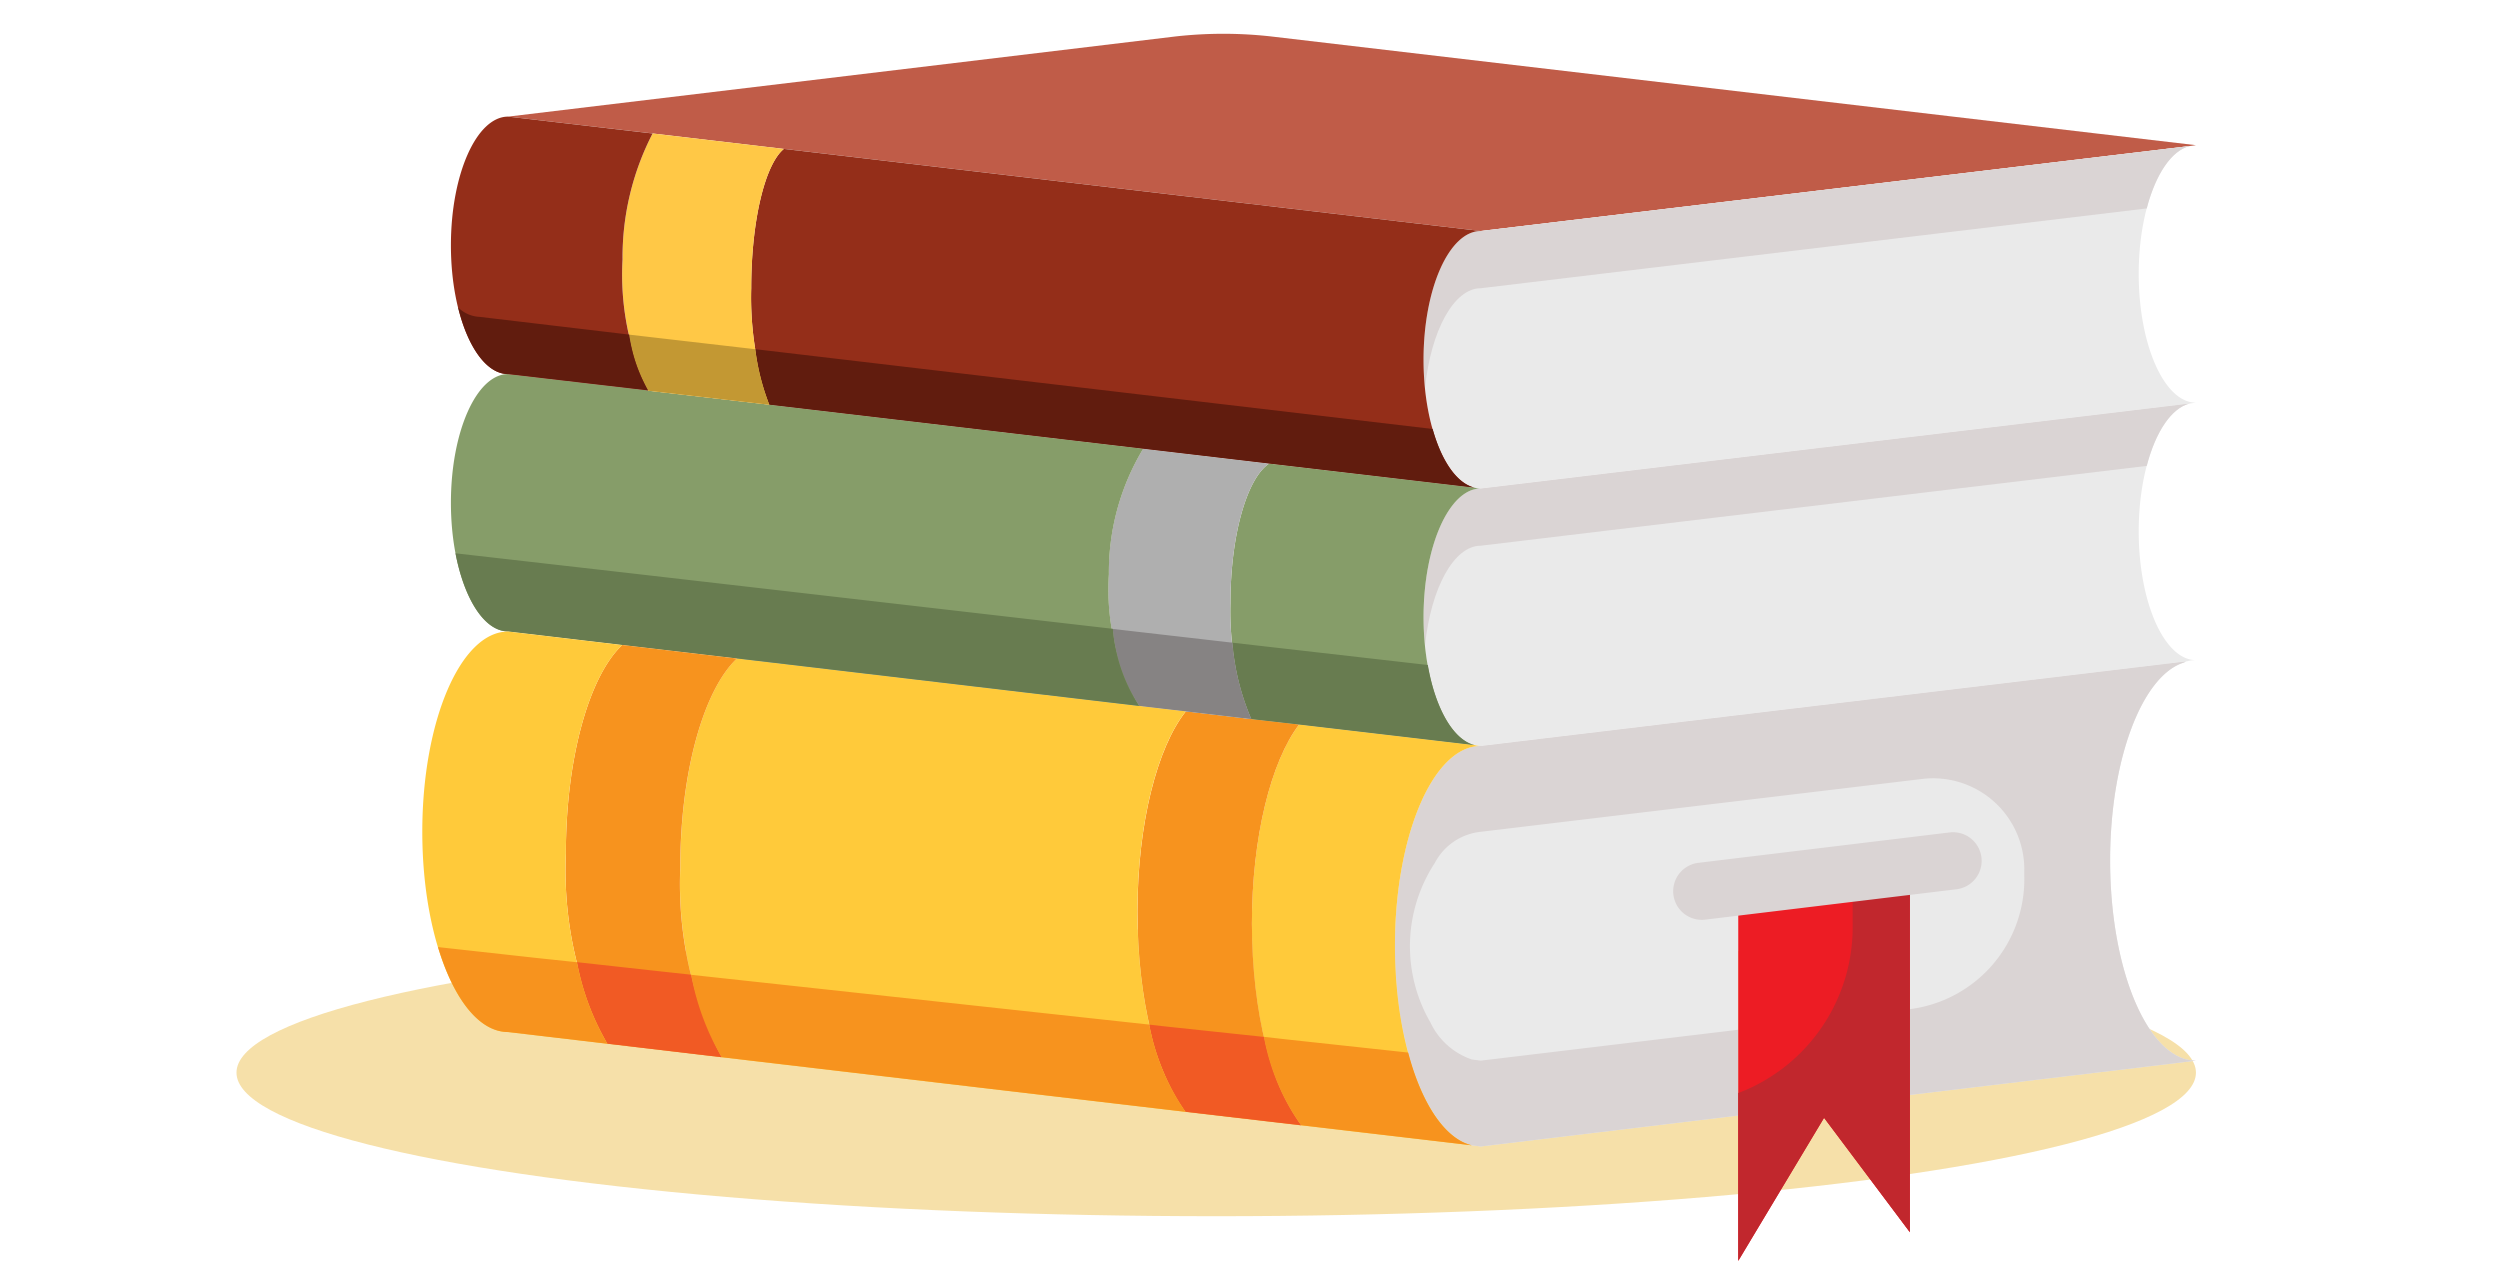 <svg xmlns="http://www.w3.org/2000/svg" width="148" height="76" viewBox="0 0 148 76"><rect width="148" height="76" fill="none"/><ellipse cx="58" cy="8.5" rx="58" ry="8.5" transform="translate(14 55)" fill="#f6e0a9"/><g transform="translate(25 2)"><path d="M103.919,26.7l-.373.051-41.966,5.03-41.238-4.86h-.017l-7.773-.915L4,25.008l39.341-4.725a25.355,25.355,0,0,1,6,0Z" transform="translate(1.081 -20.105)" fill="#c05c48"/><path d="M81.726,39.221l-.373.051L39.387,44.3a1.321,1.321,0,0,1-.373-.051C37.321,43.828,36,40.61,36,36.681c0-4.217,1.524-7.621,3.387-7.621l41.966-5.03c-1.694.423-3.015,3.641-3.015,7.57C78.339,35.817,79.863,39.221,81.726,39.221Z" transform="translate(23.274 -17.383)" fill="#eaeaea"/><path d="M81.726,48.221a1.863,1.863,0,0,0-.525.068L39.387,53.3a1.321,1.321,0,0,1-.373-.051C37.321,52.828,36,49.61,36,45.681c0-4.217,1.524-7.621,3.387-7.621l41.966-5.03c-1.694.423-3.015,3.641-3.015,7.57C78.339,44.817,79.863,48.221,81.726,48.221Z" transform="translate(23.274 -11.141)" fill="#eaeaea"/><path d="M81.353,33.03c-1.084.271-2.015,1.677-2.54,3.692L39.387,41.447c-1.592,0-2.947,2.506-3.3,5.894-.051-.525-.085-1.084-.085-1.66,0-4.217,1.524-7.621,3.387-7.621Z" transform="translate(23.274 -11.141)" fill="#dad4d4"/><path d="M81.353,24.03c-1.084.271-2.015,1.677-2.54,3.692L39.387,32.447c-1.592,0-2.947,2.506-3.3,5.894-.051-.525-.085-1.084-.085-1.66,0-4.217,1.524-7.621,3.387-7.621Z" transform="translate(23.274 -17.383)" fill="#dad4d4"/><path d="M82.419,65.682l-1.219.152-15.716,1.88V54.166L55.323,55.385V68.934L40.081,70.763l-.525-.068a1.775,1.775,0,0,1-.474-.169,2.941,2.941,0,0,1-.44-.254.053.053,0,0,1-.034-.017c-.119-.085-.254-.186-.373-.288a4.542,4.542,0,0,1-.474-.508,4.222,4.222,0,0,1-.39-.525,8.976,8.976,0,0,1-.694-1.2c-.135-.288-.254-.593-.39-.915-.085-.237-.169-.491-.254-.745a6.682,6.682,0,0,1-.254-.881c-.085-.288-.152-.593-.22-.9a20.436,20.436,0,0,1-.44-2.845V61.4A24.035,24.035,0,0,1,35,58.908c0-6.554,2.269-11.855,5.081-11.855L81.894,42.04a.318.318,0,0,0-.169.068c-2.473.745-4.386,5.707-4.386,11.719,0,6.554,2.269,11.855,5.081,11.855Z" transform="translate(22.581 -4.892)" fill="#eaeaea"/><path d="M82.419,65.682l-1.219.152-15.716,1.88V62.634a7.756,7.756,0,0,0,6.774-7.846v-.334a5.4,5.4,0,0,0-6-5.453L40.081,52.134a3.472,3.472,0,0,0-2.723,1.849,8.994,8.994,0,0,0-.254,9.445,4.2,4.2,0,0,0,2.452,2.186l.525.068,15.242-1.829v5.081L40.081,70.763l-.525-.068a1.775,1.775,0,0,1-.474-.169,2.939,2.939,0,0,1-.44-.254.053.053,0,0,1-.034-.017c-.119-.085-.254-.186-.373-.288a4.542,4.542,0,0,1-.474-.508,4.223,4.223,0,0,1-.39-.525,8.976,8.976,0,0,1-.694-1.2c-.135-.288-.254-.593-.39-.915-.085-.237-.169-.491-.254-.745a6.682,6.682,0,0,1-.254-.881c-.085-.288-.152-.593-.22-.9a20.433,20.433,0,0,1-.44-2.845V61.4A24.037,24.037,0,0,1,35,58.908c0-6.554,2.269-11.855,5.081-11.855L81.894,42.04a.318.318,0,0,0-.169.068c-2.473.745-4.386,5.707-4.386,11.719C77.339,60.381,79.608,65.682,82.419,65.682Z" transform="translate(22.581 -4.892)" fill="#dad4d4"/><path d="M57.161,62.748v8.129L52.081,64.1,47,72.571V50.436L57.161,49.2Z" transform="translate(30.903 0.074)" fill="#ed1c24"/><path d="M53.774,49.606V52.7a10.5,10.5,0,0,1-6.7,9.907L47,62.63v9.941L52.081,64.1l5.081,6.774V49.2Z" transform="translate(30.903 0.074)" fill="#c1272d"/><path d="M14.451,24.13l41.238,4.86c-1.863,0-3.387,3.4-3.387,7.621,0,3.929,1.321,7.147,3.015,7.57l-12.16-1.423L35.7,41.878,13.57,39.27A19.186,19.186,0,0,1,12.5,32.378c0-3.98.813-7.333,1.931-8.248Z" transform="translate(6.972 -17.313)" fill="#942e19"/><path d="M43.7,36.553a1.321,1.321,0,0,0,.373.051c-1.863,0-3.387,3.4-3.387,7.621,0,3.929,1.321,7.147,3.015,7.57L33.318,50.575l-2.828-.322a16.859,16.859,0,0,1-1.236-6.876c0-4.014.982-7.384,2.286-8.248Z" transform="translate(18.589 -9.684)" fill="#869d69"/><path d="M43.176,45.469a1.321,1.321,0,0,0,.373.051c-2.811,0-5.081,5.3-5.081,11.855,0,6.148,2,11.194,4.556,11.787l-10.11-1.185C31.2,65.877,30,61.321,30,56.037c0-5.148,1.135-9.6,2.794-11.787Z" transform="translate(19.113 -3.359)" fill="#ffca3a"/><path d="M35.687,68.3l-6.842-.8C27.152,65.349,26,60.844,26,55.645s1.169-9.721,2.862-11.855l3.878.457,2.828.322c-1.66,2.185-2.794,6.639-2.794,11.787,0,5.284,1.2,9.84,2.913,11.94Z" transform="translate(16.339 -3.678)" fill="#f7931e"/><path d="M27.044,34.61l7.452.881c-1.3.864-2.286,4.234-2.286,8.248a16.859,16.859,0,0,0,1.236,6.876l-3.878-.457-2.76-.322a13.887,13.887,0,0,1-1.8-7.79,14.139,14.139,0,0,1,2.032-7.435Z" transform="translate(15.633 -10.045)" fill="#afafaf"/><path d="M37.193,44.751l2.76.322c-1.694,2.134-2.862,6.639-2.862,11.855s1.152,9.7,2.845,11.855L12.468,65.548A22.614,22.614,0,0,1,10.029,54.3c0-5.69,1.406-10.534,3.353-12.363Z" transform="translate(5.247 -4.961)" fill="#ffca3a"/><path d="M20.849,33.812,42.984,36.42a14.139,14.139,0,0,0-2.032,7.435,13.887,13.887,0,0,0,1.8,7.79L18.935,48.834l-6.791-.8-6.757-.8C3.524,47.242,2,43.838,2,39.621S3.524,32,5.387,32l8.281.965v.017Z" transform="translate(-0.306 -11.855)" fill="#869d69"/><path d="M43.647,47.453,33.266,46.234l-2.828-.322A14.192,14.192,0,0,1,29.32,41.39l11.567,1.321c.44,2.557,1.49,4.42,2.76,4.742Z" transform="translate(18.641 -5.343)" fill="#687c50"/><path d="M33.337,46.245l-3.878-.457-2.76-.322A9.775,9.775,0,0,1,25.14,40.91l7.079.813a14.192,14.192,0,0,0,1.118,4.522Z" transform="translate(15.742 -5.676)" fill="#868383"/><path d="M42.636,47.3,18.825,44.485l-6.791-.8-6.757-.8c-1.389,0-2.591-1.9-3.116-4.623l9.806,1.118,11.482,1.321,17.63,2.032A9.775,9.775,0,0,0,42.636,47.3Z" transform="translate(-0.195 -7.507)" fill="#687c50"/><path d="M9.788,23.59l7.773.915c-1.118.915-1.931,4.268-1.931,8.248A19.186,19.186,0,0,0,16.7,39.645l-7.181-.83V38.8a16.045,16.045,0,0,1-1.507-7.74A15.968,15.968,0,0,1,9.788,23.59Z" transform="translate(3.845 -17.688)" fill="#ffc846"/><path d="M9.365,41.47l6.791.8C14.209,44.1,12.8,48.939,12.8,54.629a22.614,22.614,0,0,0,2.439,11.245l-6.757-.8A22.485,22.485,0,0,1,6.029,53.816c0-5.673,1.389-10.517,3.336-12.346Z" transform="translate(2.472 -5.287)" fill="#f7931e"/><path d="M5.387,23l8.552,1a15.968,15.968,0,0,0-1.778,7.469,16.045,16.045,0,0,0,1.507,7.74l-8.281-.965C3.524,38.242,2,34.838,2,30.621S3.524,23,5.387,23Z" transform="translate(-0.306 -18.097)" fill="#942e19"/><path d="M55.216,39.327,13.47,34.415a13.379,13.379,0,0,1-.83-3.285l40.1,4.725c.525,1.9,1.423,3.218,2.473,3.472Z" transform="translate(7.073 -12.459)" fill="#611c0e"/><path d="M9.348,33.939v-.017a9.176,9.176,0,0,1-1.118-3.3l7.469.864a13.379,13.379,0,0,0,.83,3.285Z" transform="translate(4.014 -12.812)" fill="#c39833"/><path d="M13.5,34.581l-8.281-.965c-1.27,0-2.388-1.592-2.964-3.946a1.915,1.915,0,0,0,1.27.559l8.857,1.05a9.176,9.176,0,0,0,1.118,3.3Z" transform="translate(-0.133 -13.471)" fill="#611c0e"/><path d="M6.081,41l6.757.8C10.89,43.625,9.5,48.469,9.5,54.142A22.485,22.485,0,0,0,11.957,65.4L6.081,64.71C3.269,64.71,1,59.409,1,52.855S3.269,41,6.081,41Z" transform="translate(-1 -5.613)" fill="#ffca3a"/><path d="M42.732,61.589,32.622,60.4a13.054,13.054,0,0,1-2.2-5.233l1.338.152,7.2.779C39.751,59.116,41.14,61.216,42.732,61.589Z" transform="translate(19.404 4.214)" fill="#f7931e"/><path d="M35.4,60.7l-6.842-.8A13.418,13.418,0,0,1,26.41,54.74l.728.085,6.063.644A13.054,13.054,0,0,0,35.4,60.7Z" transform="translate(16.623 3.916)" fill="#f15a24"/><path d="M39.665,61.112,12.2,57.877A15.267,15.267,0,0,1,10.4,53l27.114,2.947a13.418,13.418,0,0,0,2.151,5.165Z" transform="translate(5.519 2.709)" fill="#f7931e"/><path d="M14.962,58.183l-6.757-.8a15.088,15.088,0,0,1-1.8-4.827l4.911.542,1.846.2a15.267,15.267,0,0,0,1.8,4.877Z" transform="translate(2.752 2.404)" fill="#f15a24"/><path d="M11.576,57.754,5.7,57.06c-1.727,0-3.235-1.981-4.149-5.03l5.826.644,2.4.254a15.088,15.088,0,0,0,1.8,4.827Z" transform="translate(-0.619 2.037)" fill="#f7931e"/><path d="M46.41,53.2a1.694,1.694,0,0,1-.195-3.375l14.881-1.8a1.694,1.694,0,0,1,.4,3.365l-14.888,1.8A1.6,1.6,0,0,1,46.41,53.2Z" transform="translate(29.323 -0.745)" fill="#dad4d4"/></g></svg>